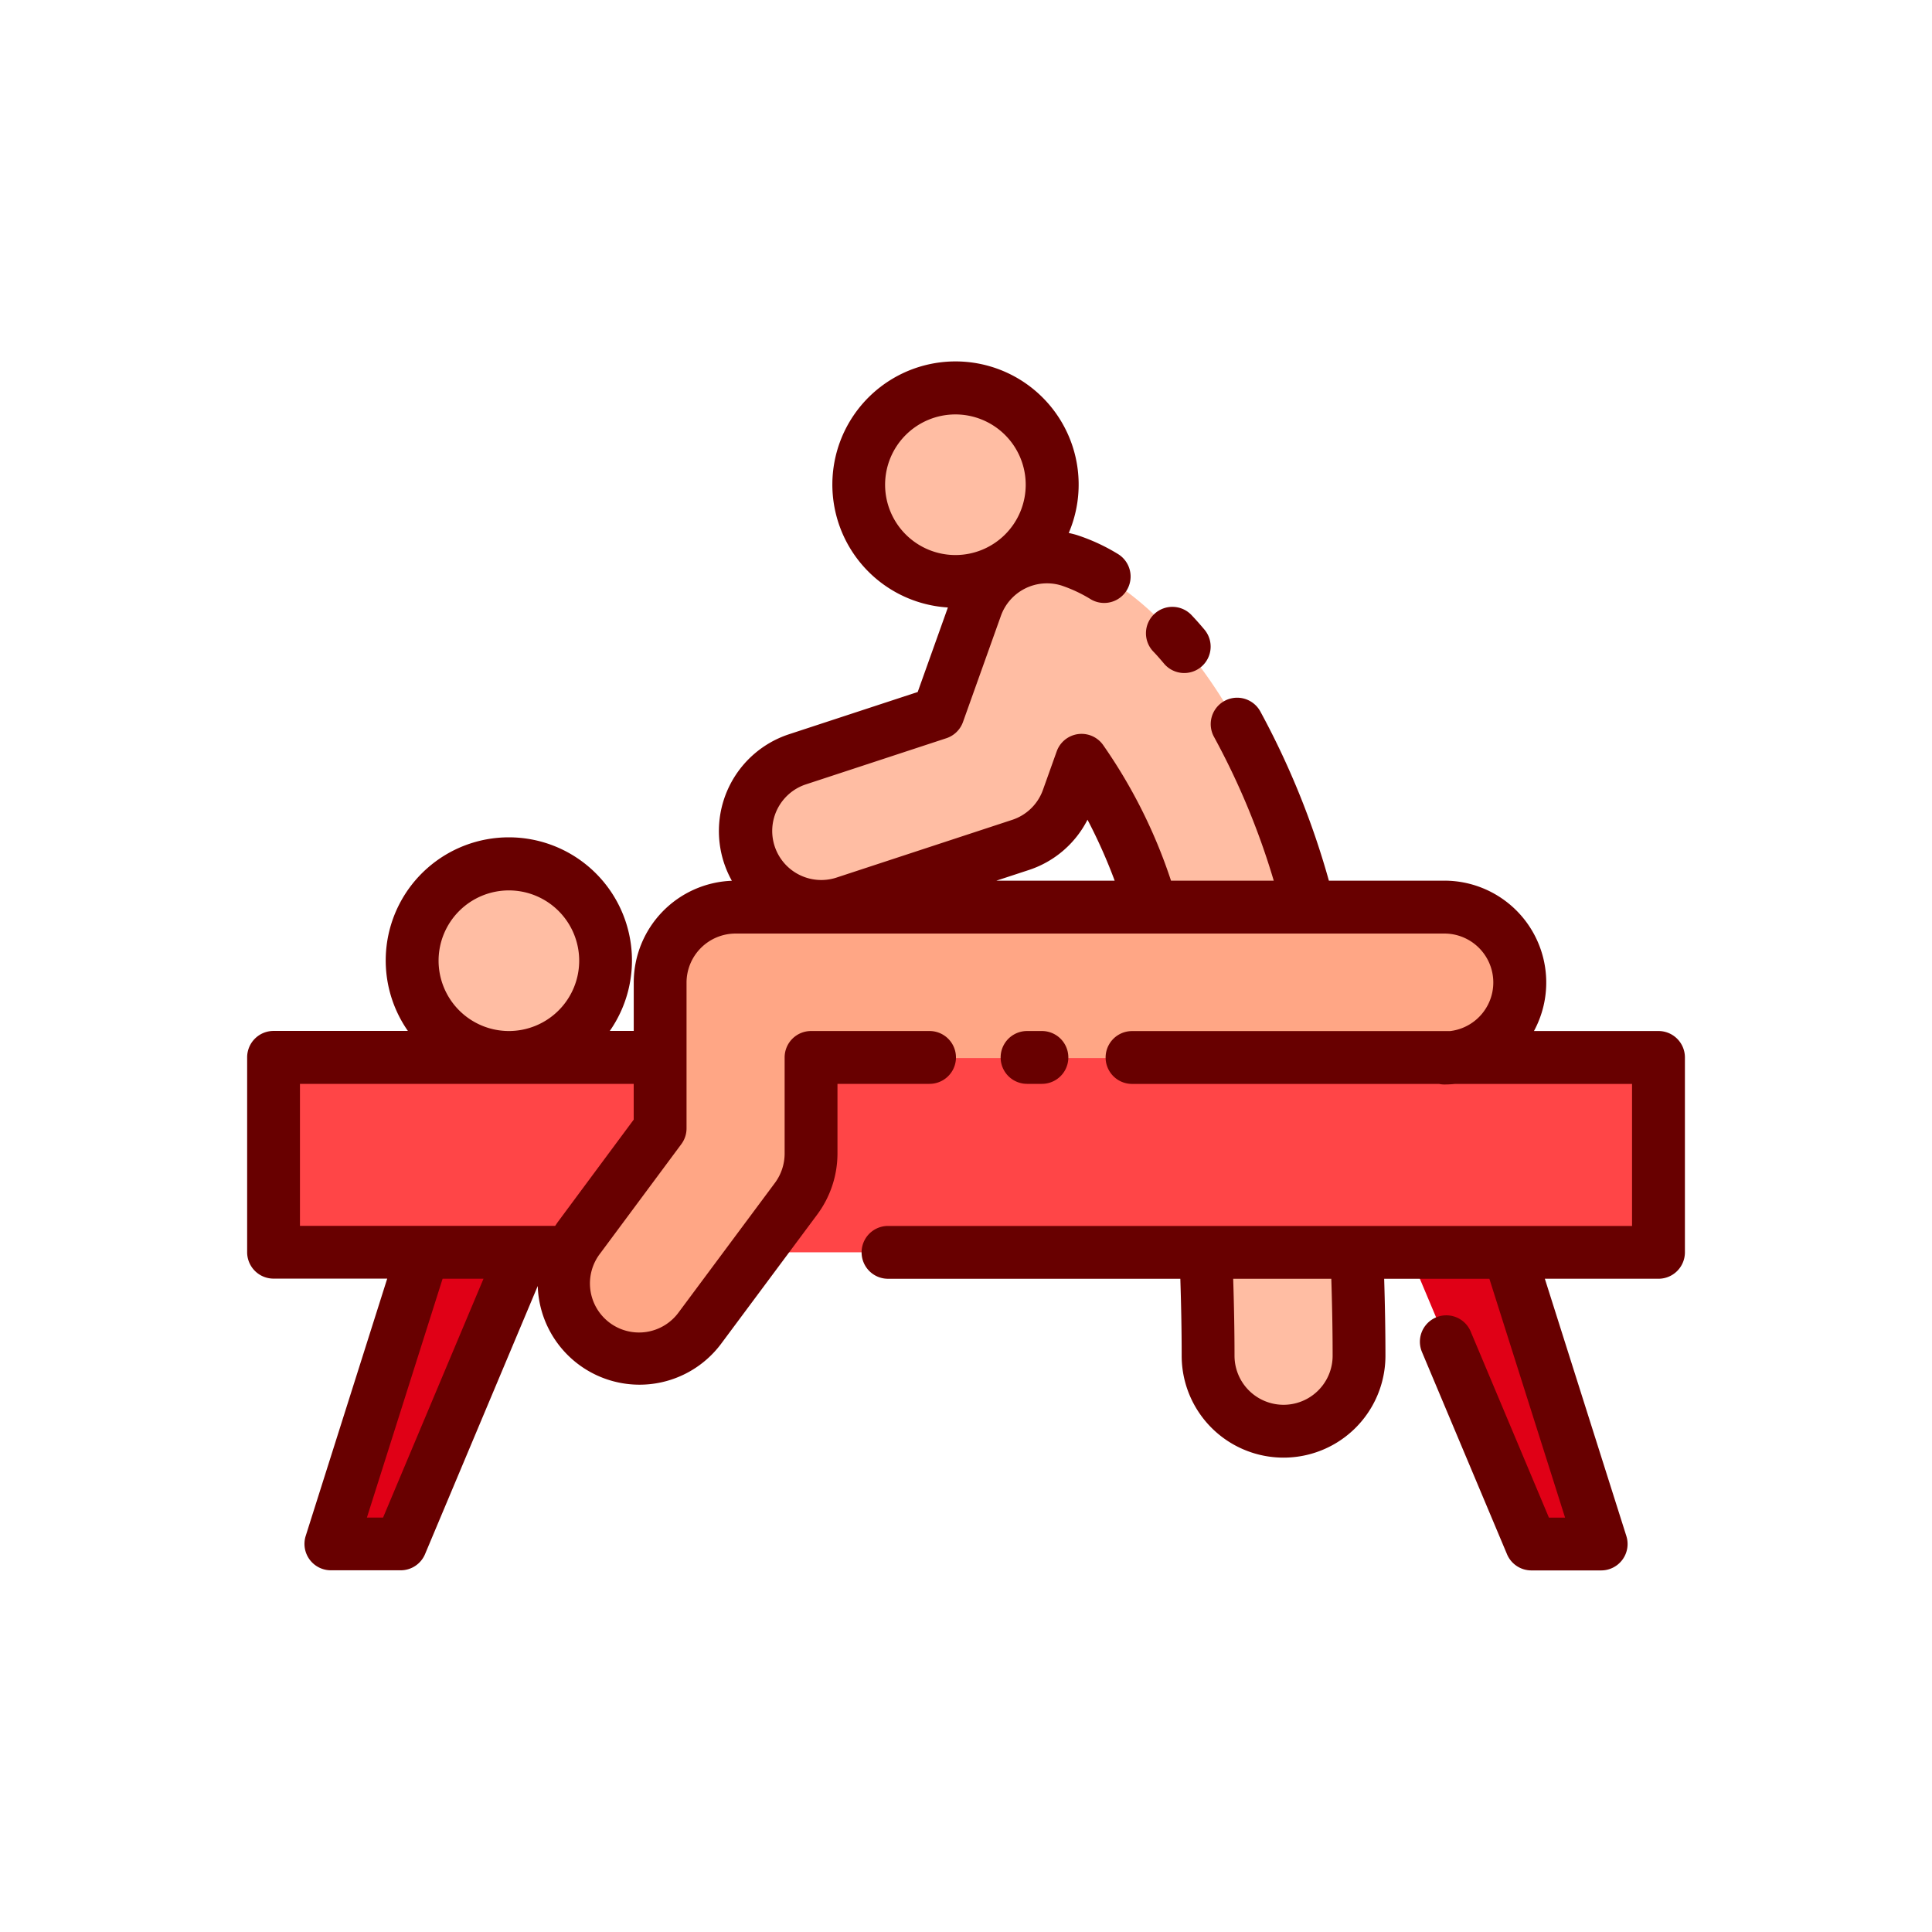 <svg height="512" viewBox="0 0 128 128" width="512" xmlns="http://www.w3.org/2000/svg"><g><g><path d="m85.04 94.821a5 5 0 0 1 -5-5c0-23.543-4.773-34.517-8.383-39.45l-.909 2.543a5 5 0 0 1 -3.148 3.068l-11.666 3.833a5 5 0 1 1 -3.121-9.5l9.341-3.069 2.511-7.029a5 5 0 0 1 6.173-3.1c1.965.6 19.2 7.2 19.2 52.7a5 5 0 0 1 -4.998 5.004z" fill="#ffbda3"/><path d="m18.123 70.058h91.754v12.91h-91.754z" fill="#ff4547"/><g fill="#e00016"><path d="m26.543 102.293h-4.625l6.125-19.325h6.625z"/><path d="m101.457 102.293h4.625l-6.125-19.325h-6.625z"/></g><circle cx="33.714" cy="63.65" fill="#ffbda3" r="6.408"/><circle cx="63.298" cy="32.115" fill="#ffbda3" r="6.408"/><path d="m42.363 89.992a5 5 0 0 1 -3.989-8.009l5.361-7.227v-9.656a5 5 0 0 1 5-5h46.958a5 5 0 0 1 0 10h-41.958v6.333a5 5 0 0 1 -1.007 3.01l-6.368 8.557a4.993 4.993 0 0 1 -3.997 1.992z" fill="#ffa685"/></g><g fill="#680000"><path d="m77.1 43.943a1.75 1.75 0 1 0 2.676-2.255c-.266-.316-.532-.618-.8-.9a1.75 1.75 0 1 0 -2.576 2.369c.236.243.467.51.7.786z"/><path d="m109.877 68.308h-8.248a6.749 6.749 0 0 0 -5.936-9.962h-7.651a53.756 53.756 0 0 0 -4.55-11.224 1.75 1.75 0 0 0 -3.056 1.707 49.034 49.034 0 0 1 3.953 9.517h-6.807a34.53 34.53 0 0 0 -4.513-9.009 1.75 1.75 0 0 0 -3.06.445l-.909 2.544a3.23 3.23 0 0 1 -2.046 1.994l-11.667 3.833a3.25 3.25 0 0 1 -2.028-6.175l9.341-3.069a1.752 1.752 0 0 0 1.1-1.074l2.511-7.03a3.243 3.243 0 0 1 4.013-2.013 9.455 9.455 0 0 1 1.974.931 1.75 1.75 0 0 0 1.8-3 12.765 12.765 0 0 0 -2.745-1.273c-.181-.056-.363-.1-.546-.139a8.159 8.159 0 1 0 -8.007 4.936l-2 5.6-8.528 2.8a6.751 6.751 0 0 0 -4.306 8.519 6.889 6.889 0 0 0 .521 1.187 6.752 6.752 0 0 0 -6.5 6.737v3.212h-1.587a8.157 8.157 0 1 0 -13.376 0h-8.9a1.75 1.75 0 0 0 -1.75 1.75v12.91a1.751 1.751 0 0 0 1.75 1.75h7.53l-5.4 17.046a1.749 1.749 0 0 0 1.668 2.278h4.625a1.749 1.749 0 0 0 1.613-1.071l7.467-17.765a6.746 6.746 0 0 0 12.138 3.843l6.361-8.553a6.8 6.8 0 0 0 1.359-4.063v-4.619h6.1a1.75 1.75 0 1 0 0-3.5h-7.851a1.75 1.75 0 0 0 -1.75 1.75v.023.015 6.333a3.277 3.277 0 0 1 -.661 1.965l-6.361 8.554a3.251 3.251 0 1 1 -5.184-3.923l5.363-7.225a1.746 1.746 0 0 0 .344-1.043v-9.657a3.254 3.254 0 0 1 3.25-3.25h27.576.016.015 19.351a3.242 3.242 0 0 1 .377 6.462h-21.07a1.75 1.75 0 0 0 0 3.5h20.333a1.78 1.78 0 0 0 .36.038 6.928 6.928 0 0 0 .71-.038h11.724v9.41h-49.294a1.75 1.75 0 1 0 0 3.5h19.367c.053 1.665.089 3.363.089 5.1a6.75 6.75 0 0 0 13.5 0c0-1.734-.034-3.433-.084-5.1h6.97l5.015 15.824h-1.07l-5.184-12.33a1.75 1.75 0 0 0 -3.227 1.357l5.635 13.4a1.749 1.749 0 0 0 1.613 1.071h4.625a1.749 1.749 0 0 0 1.668-2.278l-5.4-17.046h7.53a1.751 1.751 0 0 0 1.75-1.75v-12.912a1.75 1.75 0 0 0 -1.753-1.75zm-51.237-36.193a4.658 4.658 0 1 1 4.66 4.658 4.662 4.662 0 0 1 -4.66-4.658zm-29.583 31.535a4.658 4.658 0 1 1 4.657 4.658 4.663 4.663 0 0 1 -4.657-4.658zm-3.677 36.892h-1.071l5.015-15.824h2.71zm11.6-19.613c-.071.094-.13.193-.2.289h-16.907v-9.41h22.112v2.37zm31.17-23.284a6.7 6.7 0 0 0 3.9-3.337 35.229 35.229 0 0 1 1.8 4.038h-7.836zm20.14 32.176a3.25 3.25 0 0 1 -6.5 0c0-1.738-.036-3.436-.088-5.1h6.5c.053 1.665.088 3.364.088 5.1z"/><path d="m69.03 71.808a1.75 1.75 0 0 0 0-3.5h-.985a1.75 1.75 0 0 0 0 3.5z"/></g></g></svg>